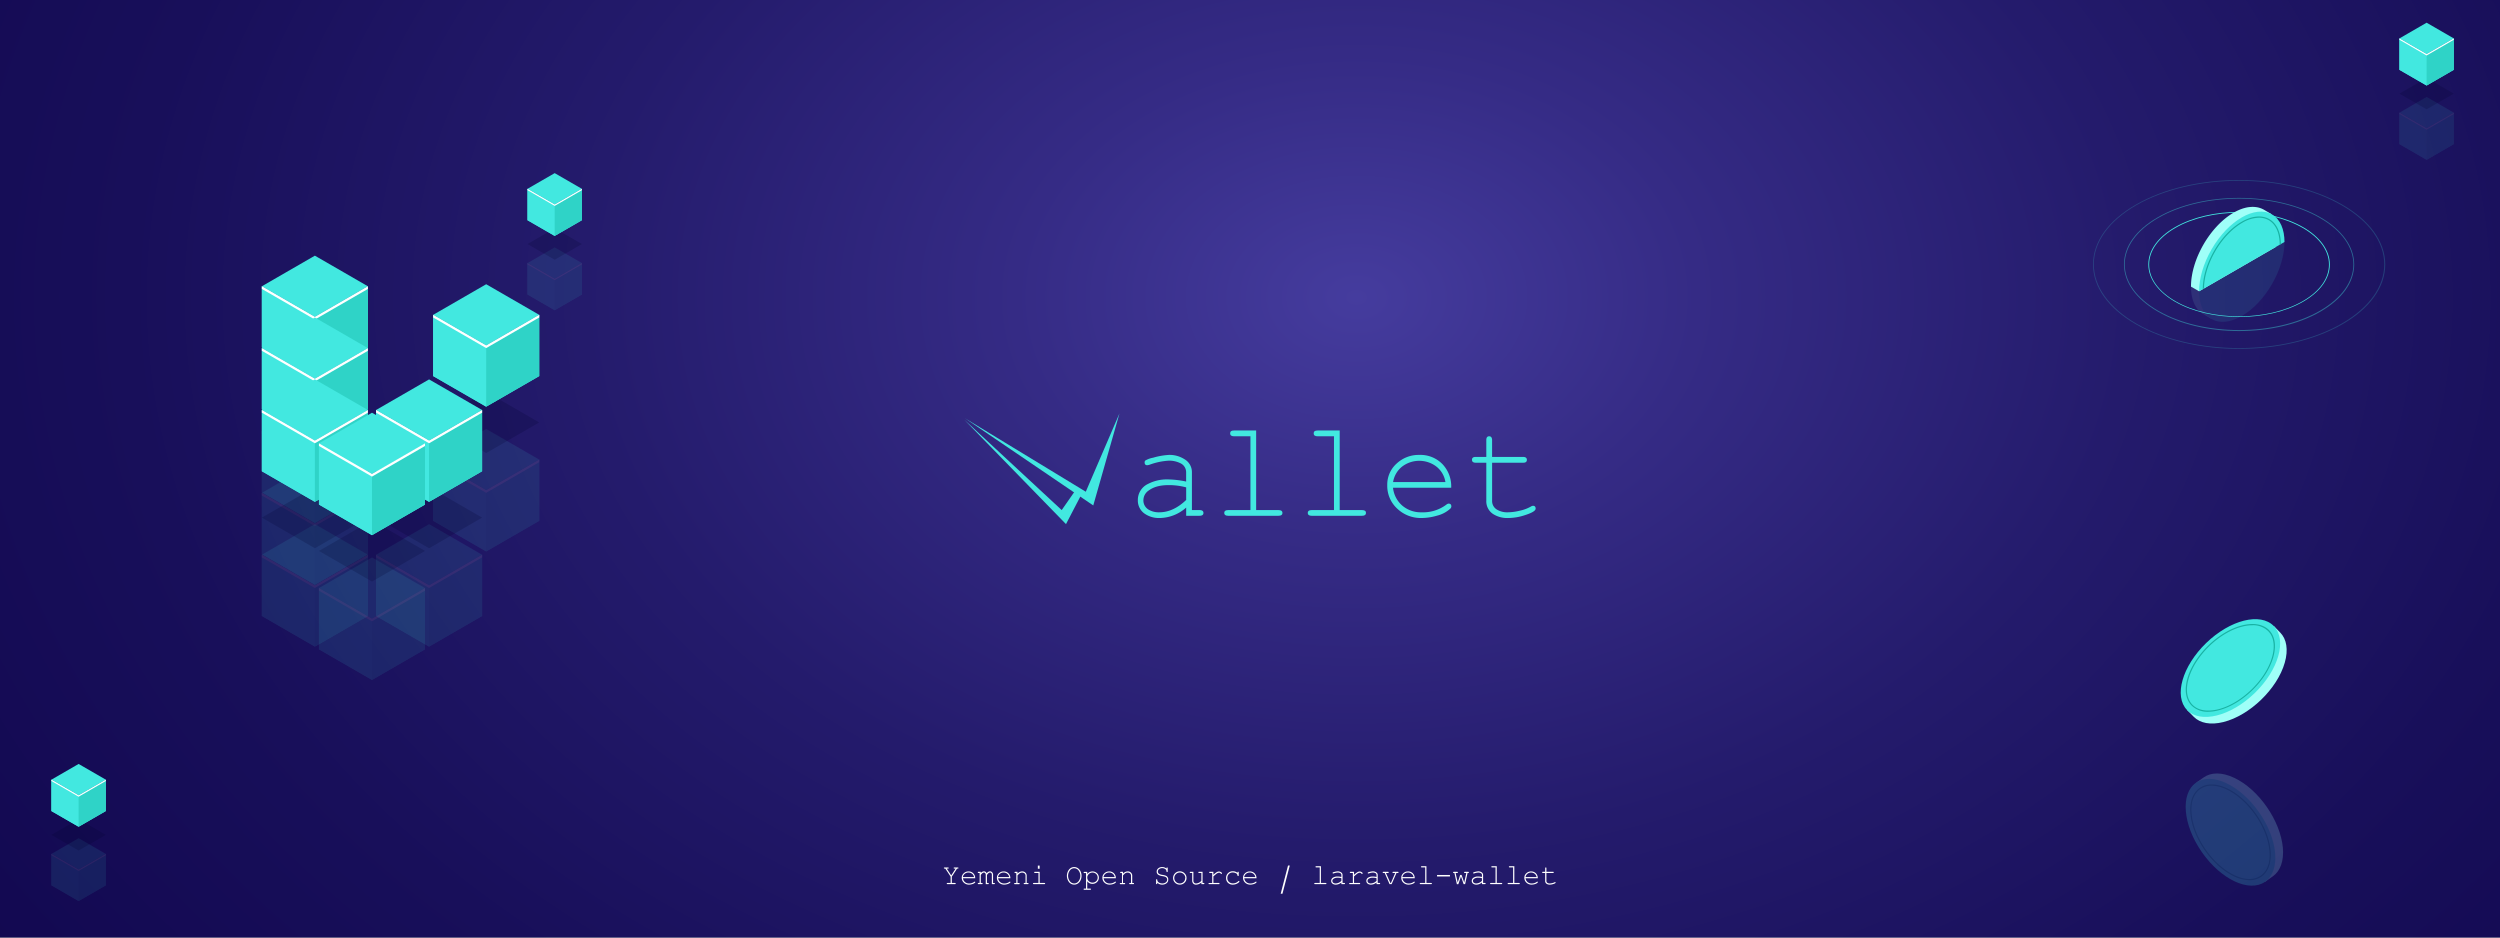<svg xmlns="http://www.w3.org/2000/svg" xmlns:xlink="http://www.w3.org/1999/xlink" viewBox="0 0 1024 384"><rect x="0" y="0" width="1024" height="384" fill="#808080" stroke="none"/><defs><style>.cls-1{fill:none;}.cls-2{isolation:isolate;}.cls-3{mix-blend-mode:lighten;fill:url(#Áåçûìÿííûé_ãðàäèåíò_68);}.cls-11,.cls-13,.cls-4{opacity:0.2;}.cls-5{fill:#9ffff8;}.cls-12,.cls-13,.cls-6{fill:#42e8e0;}.cls-7{fill:#18b2a3;}.cls-8{opacity:0.1;}.cls-9{fill:#2fd3c7;}.cls-10{fill:#fff;}.cls-11{fill:#03002d;}.cls-12{opacity:0.4;}.cls-14{clip-path:url(#clip-path);}</style><radialGradient id="Áåçûìÿííûé_ãðàäèåíò_68" cx="529.9" cy="135.01" r="495.78" gradientTransform="translate(-440.55 -59.08) scale(1.88 1.34)" gradientUnits="userSpaceOnUse"><stop offset="0" stop-color="#453c9e"/><stop offset="0.15" stop-color="#352b85"/><stop offset="0.34" stop-color="#241b6c"/><stop offset="0.54" stop-color="#180f5a"/><stop offset="0.76" stop-color="#11074f"/><stop offset="1" stop-color="#0f054c"/></radialGradient><clipPath id="clip-path"><polygon id="SVGID" class="cls-1" points="889.75 112.98 900.74 119.31 944.5 94.04 944.5 45.45 889.75 77.06 889.75 112.98"/></clipPath></defs><title>yos-laravel-telegram-log</title><g class="cls-2"><g id="Layer_2" data-name="Layer 2"><g id="Layer_1-2" data-name="Layer 1"><rect class="cls-3" width="1024" height="384"/><g class="cls-4"><path class="cls-5" d="M935.07,347.26c-1-11.11-9.91-24-20-28.69-5-2.37-9.44-2.26-12.44-.15h0l-3.13,2.21h1c-1.56,2.28-2.3,5.5-2,9.49,1,11.11,9.91,23.95,20,28.68,3.47,1.63,6.63,2.09,9.23,1.54v.89l3.18-2.25,0,0,.13-.1h0C934,356.74,935.53,352.72,935.07,347.26Z"/><ellipse class="cls-6" cx="913.62" cy="340.92" rx="14.28" ry="24.73" transform="translate(-30.79 583.85) rotate(-34.89)"/><path class="cls-7" d="M921.36,360.53a15,15,0,0,1-6.32-1.59c-9-4.21-17-15.68-17.84-25.58-.42-4.85.92-8.61,3.76-10.59s6.84-1.94,11.24.13c9,4.21,17,15.69,17.84,25.58.42,4.85-.92,8.61-3.76,10.59A8.45,8.45,0,0,1,921.36,360.53Zm-15.48-38.71a8,8,0,0,0-4.63,1.36c-2.69,1.88-4,5.48-3.55,10.14.83,9.73,8.7,21,17.55,25.17,4.23,2,8,2.05,10.74.17s4-5.48,3.56-10.14c-.84-9.73-8.71-21-17.56-25.17A14.61,14.61,0,0,0,905.88,321.82Z"/></g><g class="cls-8"><polygon class="cls-6" points="128.97 189.08 107.25 176.54 107.25 201.62 128.97 214.16 150.69 201.62 150.69 176.54 128.97 189.08"/><polygon class="cls-6" points="128.97 214.16 107.25 201.62 107.25 176.54 128.97 189.08 128.97 214.16"/><polygon class="cls-9" points="150.69 201.62 128.97 214.16 128.97 189.08 150.69 176.54 150.69 201.62"/><polygon class="cls-6" points="128.97 189.08 107.25 176.54 128.97 164 150.69 176.54 128.97 189.08"/><polygon class="cls-10" points="128.97 189.08 107.25 176.54 107.25 177.63 128.97 190.17 150.69 177.63 150.69 176.54 128.97 189.08"/></g><polygon class="cls-11" points="128.97 173.88 107.25 161.34 128.97 148.8 150.69 161.34 128.97 173.88"/><polygon class="cls-6" points="128.97 129.8 107.25 117.26 107.25 142.34 128.97 154.88 150.69 142.34 150.69 117.26 128.97 129.8"/><polygon class="cls-6" points="128.97 154.88 107.25 142.34 107.25 117.26 128.97 129.8 128.97 154.88"/><polygon class="cls-9" points="150.69 142.34 128.97 154.88 128.97 129.8 150.69 117.26 150.69 142.34"/><polygon class="cls-6" points="128.97 129.8 107.25 117.26 128.97 104.72 150.69 117.26 128.97 129.8"/><polygon class="cls-10" points="128.97 129.8 107.25 117.26 107.25 118.35 128.97 130.89 150.69 118.35 150.69 117.26 128.97 129.8"/><g class="cls-8"><polygon class="cls-6" points="128.97 214.42 107.25 201.88 107.25 226.96 128.97 239.5 150.69 226.96 150.69 201.88 128.97 214.42"/><polygon class="cls-6" points="128.97 239.5 107.25 226.96 107.25 201.88 128.97 214.42 128.97 239.5"/><polygon class="cls-9" points="150.69 226.96 128.97 239.5 128.97 214.42 150.69 201.88 150.69 226.96"/><polygon class="cls-6" points="128.97 214.42 107.25 201.88 128.97 189.34 150.69 201.88 128.97 214.42"/><polygon class="cls-10" points="128.97 214.42 107.25 201.88 107.25 202.97 128.97 215.51 150.69 202.97 150.69 201.88 128.97 214.42"/></g><polygon class="cls-11" points="128.97 199.22 107.25 186.68 128.97 174.14 150.69 186.68 128.97 199.22"/><polygon class="cls-6" points="128.97 155.14 107.25 142.6 107.25 167.68 128.97 180.22 150.69 167.68 150.69 142.6 128.97 155.14"/><polygon class="cls-6" points="128.97 180.22 107.25 167.68 107.25 142.6 128.97 155.14 128.97 180.22"/><polygon class="cls-9" points="150.69 167.68 128.97 180.22 128.97 155.14 150.69 142.6 150.69 167.68"/><polygon class="cls-6" points="128.97 155.14 107.25 142.6 128.97 130.06 150.69 142.6 128.97 155.14"/><polygon class="cls-10" points="128.97 155.14 107.25 142.6 107.25 143.69 128.97 156.23 150.69 143.69 150.69 142.6 128.97 155.14"/><g class="cls-8"><polygon class="cls-6" points="128.97 239.76 107.25 227.22 107.25 252.3 128.97 264.84 150.69 252.3 150.69 227.22 128.97 239.76"/><polygon class="cls-6" points="128.97 264.84 107.25 252.3 107.25 227.22 128.97 239.76 128.97 264.84"/><polygon class="cls-9" points="150.69 252.3 128.97 264.84 128.97 239.76 150.69 227.22 150.69 252.3"/><polygon class="cls-6" points="128.97 239.76 107.25 227.22 128.97 214.68 150.69 227.22 128.97 239.76"/><polygon class="cls-10" points="128.97 239.76 107.25 227.22 107.25 228.31 128.97 240.85 150.69 228.31 150.69 227.22 128.97 239.76"/></g><polygon class="cls-11" points="128.97 224.56 107.25 212.02 128.97 199.48 150.69 212.02 128.97 224.56"/><polygon class="cls-6" points="128.97 180.48 107.25 167.94 107.25 193.02 128.97 205.56 150.69 193.02 150.69 167.94 128.97 180.48"/><polygon class="cls-6" points="128.97 205.56 107.25 193.02 107.25 167.94 128.97 180.48 128.97 205.56"/><polygon class="cls-9" points="150.69 193.02 128.97 205.56 128.97 180.48 150.69 167.94 150.69 193.02"/><polygon class="cls-6" points="128.97 180.48 107.25 167.94 128.97 155.4 150.69 167.94 128.97 180.48"/><polygon class="cls-10" points="128.97 180.48 107.25 167.94 107.25 169.03 128.97 181.57 150.69 169.03 150.69 167.94 128.97 180.48"/><g class="cls-8"><polygon class="cls-6" points="199.14 200.78 177.42 188.24 177.42 213.32 199.14 225.86 220.87 213.32 220.87 188.24 199.14 200.78"/><polygon class="cls-6" points="199.14 225.86 177.42 213.32 177.42 188.24 199.14 200.78 199.14 225.86"/><polygon class="cls-9" points="220.87 213.32 199.14 225.86 199.14 200.78 220.87 188.24 220.87 213.32"/><polygon class="cls-6" points="199.14 200.78 177.42 188.24 199.14 175.7 220.86 188.24 199.14 200.78"/><polygon class="cls-10" points="199.14 200.78 177.42 188.24 177.42 189.32 199.14 201.87 220.86 189.32 220.87 188.24 199.14 200.78"/></g><polygon class="cls-11" points="199.14 185.57 177.42 173.03 199.14 160.49 220.86 173.03 199.14 185.57"/><polygon class="cls-6" points="199.14 141.5 177.42 128.96 177.42 154.04 199.14 166.58 220.87 154.04 220.87 128.96 199.14 141.5"/><polygon class="cls-6" points="199.14 166.58 177.42 154.04 177.42 128.96 199.14 141.5 199.14 166.58"/><polygon class="cls-9" points="220.87 154.04 199.14 166.58 199.14 141.5 220.87 128.96 220.87 154.04"/><polygon class="cls-6" points="199.14 141.5 177.42 128.96 199.14 116.42 220.86 128.96 199.14 141.5"/><polygon class="cls-10" points="199.14 141.5 177.42 128.96 177.42 130.04 199.14 142.58 220.86 130.04 220.87 128.96 199.14 141.5"/><g class="cls-8"><polygon class="cls-6" points="175.75 239.76 154.03 227.22 154.03 252.3 175.75 264.84 197.47 252.3 197.47 227.22 175.75 239.76"/><polygon class="cls-6" points="175.75 264.84 154.03 252.3 154.03 227.22 175.75 239.76 175.75 264.84"/><polygon class="cls-9" points="197.47 252.3 175.75 264.84 175.75 239.76 197.47 227.22 197.47 252.3"/><polygon class="cls-6" points="175.75 239.76 154.03 227.22 175.75 214.68 197.47 227.22 175.75 239.76"/><polygon class="cls-10" points="175.75 239.76 154.03 227.22 154.03 228.31 175.75 240.85 197.47 228.31 197.47 227.22 175.75 239.76"/></g><polygon class="cls-11" points="175.75 224.56 154.03 212.02 175.75 199.48 197.47 212.02 175.75 224.56"/><polygon class="cls-6" points="175.75 180.48 154.03 167.94 154.03 193.02 175.75 205.56 197.47 193.02 197.47 167.94 175.75 180.48"/><polygon class="cls-6" points="175.75 205.56 154.03 193.02 154.03 167.94 175.75 180.48 175.75 205.56"/><polygon class="cls-9" points="197.47 193.02 175.75 205.56 175.75 180.48 197.47 167.94 197.47 193.02"/><polygon class="cls-6" points="175.75 180.48 154.03 167.94 175.75 155.4 197.47 167.94 175.75 180.48"/><polygon class="cls-10" points="175.75 180.48 154.03 167.94 154.03 169.03 175.75 181.57 197.47 169.03 197.47 167.94 175.75 180.48"/><g class="cls-8"><polygon class="cls-6" points="152.36 253.41 130.64 240.87 130.64 265.95 152.36 278.49 174.08 265.95 174.08 240.87 152.36 253.41"/><polygon class="cls-6" points="152.36 278.49 130.64 265.95 130.64 240.87 152.36 253.41 152.36 278.49"/><polygon class="cls-9" points="174.08 265.95 152.36 278.49 152.36 253.41 174.08 240.87 174.08 265.95"/><polygon class="cls-6" points="152.36 253.41 130.64 240.87 152.36 228.33 174.08 240.87 152.36 253.41"/><polygon class="cls-10" points="152.36 253.41 130.64 240.87 130.64 241.96 152.36 254.5 174.08 241.96 174.08 240.87 152.36 253.41"/></g><polygon class="cls-11" points="152.36 238.21 130.64 225.66 152.36 213.12 174.08 225.66 152.36 238.21"/><polygon class="cls-6" points="152.36 194.13 130.64 181.59 130.64 206.67 152.36 219.21 174.08 206.67 174.08 181.59 152.36 194.13"/><polygon class="cls-6" points="152.36 219.21 130.64 206.67 130.64 181.59 152.36 194.13 152.36 219.21"/><polygon class="cls-9" points="174.08 206.67 152.36 219.21 152.36 194.13 174.08 181.59 174.08 206.67"/><polygon class="cls-6" points="152.36 194.13 130.64 181.59 152.36 169.05 174.08 181.59 152.36 194.13"/><polygon class="cls-10" points="152.36 194.13 130.64 181.59 130.64 182.67 152.36 195.22 174.08 182.68 174.08 181.59 152.36 194.13"/><g class="cls-8"><polygon class="cls-6" points="993.94 52.58 982.8 46.15 982.8 59.01 993.94 65.45 1005.08 59.01 1005.08 46.15 993.94 52.58"/><polygon class="cls-6" points="993.94 65.45 982.8 59.01 982.8 46.15 993.94 52.58 993.94 65.45"/><polygon class="cls-9" points="1005.08 59.01 993.94 65.45 993.94 52.58 1005.08 46.15 1005.08 59.01"/><polygon class="cls-6" points="993.94 52.58 982.8 46.15 993.94 39.71 1005.08 46.15 993.94 52.58"/><polygon class="cls-10" points="993.94 52.58 982.8 46.15 982.8 46.7 993.94 53.14 1005.08 46.7 1005.08 46.15 993.94 52.58"/></g><polygon class="cls-11" points="993.94 44.78 982.8 38.35 993.94 31.91 1005.08 38.35 993.94 44.78"/><polygon class="cls-6" points="993.94 22.17 982.8 15.74 982.8 28.6 993.94 35.04 1005.08 28.6 1005.08 15.74 993.94 22.17"/><polygon class="cls-6" points="993.94 35.04 982.8 28.6 982.8 15.74 993.94 22.17 993.94 35.04"/><polygon class="cls-9" points="1005.08 28.6 993.94 35.04 993.94 22.17 1005.08 15.74 1005.08 28.6"/><polygon class="cls-6" points="993.94 22.17 982.8 15.74 993.94 9.3 1005.08 15.74 993.94 22.17"/><polygon class="cls-10" points="993.94 22.17 982.8 15.74 982.8 16.29 993.94 22.73 1005.08 16.29 1005.08 15.74 993.94 22.17"/><g class="cls-8"><polygon class="cls-6" points="227.2 114.19 216.06 107.76 216.06 120.62 227.2 127.06 238.34 120.62 238.34 107.76 227.2 114.19"/><polygon class="cls-6" points="227.2 127.06 216.06 120.62 216.06 107.76 227.2 114.19 227.2 127.06"/><polygon class="cls-9" points="238.34 120.62 227.2 127.06 227.2 114.19 238.34 107.76 238.34 120.62"/><polygon class="cls-6" points="227.2 114.19 216.06 107.76 227.2 101.32 238.34 107.76 227.2 114.19"/><polygon class="cls-10" points="227.2 114.19 216.06 107.76 216.06 108.31 227.2 114.75 238.34 108.31 238.34 107.76 227.2 114.19"/></g><polygon class="cls-11" points="227.2 106.39 216.06 99.96 227.2 93.52 238.34 99.96 227.2 106.39"/><polygon class="cls-6" points="227.2 83.78 216.06 77.34 216.06 90.21 227.2 96.64 238.34 90.21 238.34 77.34 227.2 83.78"/><polygon class="cls-6" points="227.2 96.64 216.06 90.21 216.06 77.34 227.2 83.78 227.2 96.64"/><polygon class="cls-9" points="238.34 90.21 227.2 96.64 227.2 83.78 238.34 77.34 238.34 90.21"/><polygon class="cls-6" points="227.2 83.78 216.06 77.34 227.2 70.91 238.34 77.34 227.2 83.78"/><polygon class="cls-10" points="227.2 83.78 216.06 77.34 216.06 77.9 227.2 84.34 238.34 77.9 238.34 77.34 227.2 83.78"/><g class="cls-8"><polygon class="cls-6" points="32.2 356.19 21.06 349.76 21.06 362.62 32.2 369.06 43.34 362.62 43.34 349.76 32.2 356.19"/><polygon class="cls-6" points="32.2 369.06 21.06 362.62 21.06 349.76 32.2 356.19 32.2 369.06"/><polygon class="cls-9" points="43.34 362.62 32.2 369.06 32.2 356.19 43.34 349.76 43.34 362.62"/><polygon class="cls-6" points="32.2 356.19 21.06 349.76 32.2 343.32 43.34 349.76 32.2 356.19"/><polygon class="cls-10" points="32.2 356.19 21.06 349.76 21.06 350.31 32.2 356.75 43.34 350.31 43.34 349.76 32.2 356.19"/></g><polygon class="cls-11" points="32.2 348.39 21.06 341.96 32.2 335.52 43.34 341.96 32.2 348.39"/><polygon class="cls-6" points="32.2 325.78 21.06 319.35 21.06 332.21 32.2 338.64 43.34 332.21 43.34 319.35 32.2 325.78"/><polygon class="cls-6" points="32.2 338.64 21.06 332.21 21.06 319.35 32.2 325.78 32.2 338.64"/><polygon class="cls-9" points="43.34 332.21 32.2 338.64 32.2 325.78 43.34 319.35 43.34 332.21"/><polygon class="cls-6" points="32.2 325.78 21.06 319.35 32.2 312.91 43.34 319.35 32.2 325.78"/><polygon class="cls-10" points="32.2 325.78 21.06 319.35 21.06 319.9 32.2 326.34 43.34 319.9 43.34 319.35 32.2 325.78"/><path class="cls-5" d="M910.7,295.75c10.82-2.71,22.08-13.59,25.14-24.31,1.54-5.37.73-9.68-1.83-12.31h0l-2.67-2.74.14,1c-2.49-1.18-5.79-1.4-9.68-.43-10.81,2.71-22.07,13.59-25.13,24.32-1.06,3.68-1,6.87,0,9.35l-.88.14,2.72,2.78,0,0,.11.11h0C901.16,296.18,905.38,297.08,910.7,295.75Z"/><ellipse class="cls-6" cx="913.55" cy="273.57" rx="24.73" ry="14.28" transform="translate(66.7 712.04) rotate(-44.04)"/><path class="cls-7" d="M904.51,291.54a9.24,9.24,0,0,1-6.87-2.59c-2.41-2.49-3-6.44-1.66-11.12,2.73-9.54,12.78-19.27,22.42-21.68,4.72-1.18,8.64-.46,11.05,2s3,6.44,1.66,11.11c-2.73,9.55-12.78,19.28-22.41,21.69A17.37,17.37,0,0,1,904.51,291.54Zm18.07-35.44a16.82,16.82,0,0,0-4.06.54C909,259,899.14,268.58,896.46,278c-1.29,4.5-.74,8.28,1.54,10.63s6,3,10.57,1.9c9.48-2.37,19.38-11.94,22.06-21.33,1.29-4.5.74-8.28-1.54-10.64A8.76,8.76,0,0,0,922.58,256.1Z"/><g class="cls-8"><path class="cls-5" d="M897.43,117.4c0-11.15,7.82-24.71,17.48-30.29,4.84-2.79,9.22-3,12.38-1.21h0l3.31,1.93-1,.09c1.74,2.14,2.76,5.28,2.76,9.29,0,11.15-7.83,24.71-17.49,30.28a14.81,14.81,0,0,1-9.06,2.32l.07.88-3.35-2-.05,0-.13-.07h0C899.32,126.76,897.43,122.88,897.43,117.4Z"/><ellipse class="cls-6" cx="918.25" cy="109.26" rx="24.73" ry="14.28" transform="translate(364.49 849.85) rotate(-60)"/></g><path class="cls-12" d="M917.12,135.6c-12.06,0-24.12-2.65-33.31-8-8.93-5.15-13.84-12-13.84-19.33S874.89,94.14,883.82,89c18.36-10.6,48.25-10.6,66.62,0,8.93,5.16,13.84,12,13.84,19.33s-4.91,14.18-13.85,19.33C941.25,133,929.19,135.6,917.12,135.6Zm0-54.23c-12,0-24,2.64-33.14,7.91-8.82,5.09-13.68,11.85-13.68,19s4.86,13.94,13.68,19c18.27,10.55,48,10.55,66.27,0,8.82-5.09,13.68-11.85,13.68-19s-4.86-13.94-13.68-19C941.13,84,929.12,81.37,917.13,81.37Z"/><path class="cls-13" d="M917.12,142.91c-15.3,0-30.61-3.37-42.27-10.09-11.32-6.54-17.55-15.24-17.55-24.51s6.23-18,17.56-24.5c23.3-13.46,61.23-13.46,84.54,0C970.72,90.34,977,99.05,977,108.31s-6.23,18-17.56,24.51C947.74,139.54,932.43,142.91,917.12,142.91Zm0-68.85c-15.25,0-30.49,3.35-42.1,10-11.21,6.47-17.39,15.07-17.39,24.2S863.82,126,875,132.52c23.21,13.4,61,13.4,84.19,0,11.21-6.48,17.39-15.07,17.39-24.21s-6.18-17.73-17.39-24.2C947.62,77.41,932.37,74.06,917.13,74.06Z"/><path class="cls-6" d="M917.12,129.84c-9.5,0-19-2.09-26.25-6.27-7-4.07-10.92-9.49-10.92-15.26s3.88-11.19,10.92-15.25c14.48-8.36,38-8.36,52.51,0,7,4.06,10.92,9.48,10.92,15.25s-3.88,11.19-10.92,15.26C936.14,127.75,926.63,129.84,917.12,129.84Zm0-42.71c-9.45,0-18.89,2.08-26.08,6.23-6.93,4-10.75,9.31-10.75,15s3.82,11,10.75,15c14.38,8.3,37.77,8.3,52.15,0,6.94-4,10.75-9.32,10.75-15s-3.81-11-10.75-15C936,89.21,926.57,87.13,917.13,87.13Z"/><g class="cls-14"><path class="cls-5" d="M897.43,117.4c0-11.15,7.82-24.71,17.48-30.29,4.84-2.79,9.22-3,12.38-1.21h0l3.31,1.93-1,.09c1.74,2.14,2.76,5.28,2.76,9.29,0,11.15-7.83,24.71-17.49,30.28a14.81,14.81,0,0,1-9.06,2.32l.07.88-3.35-2-.05,0-.13-.07h0C899.32,126.76,897.43,122.88,897.43,117.4Z"/><ellipse class="cls-6" cx="918.25" cy="109.26" rx="24.73" ry="14.28" transform="translate(364.49 849.85) rotate(-60)"/><path class="cls-7" d="M911.22,129.85a8.33,8.33,0,0,1-4.23-1.09c-3-1.76-4.73-5.46-4.73-10.41,0-10.1,7.12-22.44,15.87-27.49,4.28-2.48,8.33-2.87,11.39-1.1s4.73,5.46,4.73,10.41c0,10.1-7.12,22.44-15.87,27.49A14.62,14.62,0,0,1,911.22,129.85Zm14.07-40.68a14,14,0,0,0-6.91,2.12c-8.61,5-15.62,17.11-15.62,27.06,0,4.77,1.59,8.31,4.48,10s6.76,1.28,10.89-1.1c8.61-5,15.62-17.12,15.62-27.06,0-4.77-1.59-8.31-4.48-10A7.91,7.91,0,0,0,925.29,89.17Z"/></g><polygon class="cls-6" points="458.54 169.32 447.8 207.03 395.23 171.31 444.74 201.41 458.54 169.32"/><polygon class="cls-6" points="443.07 202.3 436.63 214.68 394.99 171.93 434.87 208.93 440.71 200.55 443.07 202.3"/><path class="cls-6" d="M492.93,210.1c0,.77-.53,1.16-1.59,1.16h-5.48V207.9A16.64,16.64,0,0,1,475,212.18a10.24,10.24,0,0,1-6.15-1.78,6.51,6.51,0,0,1-2.79-5.57,7.24,7.24,0,0,1,4.18-6.62,16.61,16.61,0,0,1,8-1.84,38.41,38.41,0,0,1,7.6.87v-3.79a4.07,4.07,0,0,0-2.45-3.76,10.22,10.22,0,0,0-4.67-1,27.25,27.25,0,0,0-7.66,1.59,5.1,5.1,0,0,1-1.14.28q-1.08,0-1.08-1.17a1,1,0,0,1,.27-.75,9.64,9.64,0,0,1,3.15-1.15,28.77,28.77,0,0,1,6.57-1.16,11.28,11.28,0,0,1,6.26,1.72,6.11,6.11,0,0,1,3.12,5.4v15.48h3.11Q492.93,208.93,492.93,210.1Zm-7.07-5.32v-5.15a26.75,26.75,0,0,0-7.35-.92c-3.37,0-6,.73-8,2.2a4.82,4.82,0,0,0-2.17,3.92,4.34,4.34,0,0,0,2.06,3.87,8,8,0,0,0,4.43,1.14Q480.57,209.84,485.86,204.78Z"/><path class="cls-6" d="M525.3,210.1c0,.77-.53,1.16-1.59,1.16H503c-1,0-1.56-.39-1.56-1.16s.52-1.17,1.56-1.17h9.18V178.7h-6.73q-1.59,0-1.59-1.2t1.59-1.17h9.07v32.6h9.18Q525.3,208.93,525.3,210.1Z"/><path class="cls-6" d="M559.51,210.1c0,.77-.53,1.16-1.59,1.16H537.21c-1,0-1.56-.39-1.56-1.16s.52-1.17,1.56-1.17h9.19V178.7h-6.74c-1.06,0-1.58-.4-1.58-1.2s.52-1.17,1.58-1.17h9.08v32.6h9.18Q559.51,208.93,559.51,210.1Z"/><path class="cls-6" d="M594.47,207.45a1.38,1.38,0,0,1-.45.92,12.56,12.56,0,0,1-5.51,2.87,22.79,22.79,0,0,1-6.24.94,14,14,0,0,1-9.9-3.78,12.68,12.68,0,0,1-4.15-9.69,11.56,11.56,0,0,1,3.92-8.91,13.21,13.21,0,0,1,9.19-3.47,12.58,12.58,0,0,1,9.5,3.78,13.18,13.18,0,0,1,3.58,9.66H570.58a11.2,11.2,0,0,0,3.82,7.35,11.7,11.7,0,0,0,7.87,2.72,15.92,15.92,0,0,0,10.16-3.14,1.6,1.6,0,0,1,.92-.42C594.09,206.28,594.47,206.67,594.47,207.45Zm-2.43-10a10,10,0,0,0-3.68-6.33,11.59,11.59,0,0,0-14.06,0,10.14,10.14,0,0,0-3.69,6.34Z"/><path class="cls-6" d="M629,208.34q0,1.31-4.68,2.76a22.08,22.08,0,0,1-6.6,1.08,10.71,10.71,0,0,1-6.15-1.64,6.2,6.2,0,0,1-2.78-5.45V189.53h-4.31q-1.56,0-1.56-1.2t1.56-1.17h4.31v-6.9q0-1.56,1.17-1.56t1.2,1.56v6.9h12.69q1.56,0,1.56,1.2t-1.56,1.17H611.17v15.56a4.06,4.06,0,0,0,2.08,3.7,8.08,8.08,0,0,0,4.32,1.05,21,21,0,0,0,4.84-.64,15.7,15.7,0,0,0,4.56-1.67,2.14,2.14,0,0,1,.92-.36C628.64,207.17,629,207.56,629,208.34Z"/><path class="cls-10" d="M392.59,355.54c0,.17-.11.25-.33.25H392l-2.13,3.27v2.6h1.28c.22,0,.33.08.33.25s-.11.24-.33.24h-3.05q-.33,0-.33-.24c0-.17.11-.25.33-.25h1.27v-2.6l-2.16-3.27h-.29c-.22,0-.33-.08-.33-.25s.11-.24.33-.24h1.35q.33,0,.33.24c0,.17-.11.25-.33.25h-.49l1.84,2.77,1.8-2.77h-.48c-.22,0-.33-.08-.33-.25s.11-.24.33-.24h1.35Q392.59,355.3,392.59,355.54Z"/><path class="cls-10" d="M399.46,361.35a.3.3,0,0,1-.1.19,2.61,2.61,0,0,1-1.16.61,4.85,4.85,0,0,1-1.31.2,3,3,0,0,1-2.09-.8,2.67,2.67,0,0,1-.87-2,2.42,2.42,0,0,1,.83-1.87,2.76,2.76,0,0,1,1.93-.74,2.66,2.66,0,0,1,2,.8,2.76,2.76,0,0,1,.75,2h-5a2.32,2.32,0,0,0,.8,1.55,2.49,2.49,0,0,0,1.66.58,3.38,3.38,0,0,0,2.14-.67.3.3,0,0,1,.19-.08A.21.21,0,0,1,399.46,361.35Zm-.51-2.11a2.14,2.14,0,0,0-.78-1.34,2.44,2.44,0,0,0-3,0,2.16,2.16,0,0,0-.78,1.34Z"/><path class="cls-10" d="M407.5,361.91q0,.24-.33.24h-.91v-3.88a.88.88,0,0,0-.2-.59.66.66,0,0,0-.55-.28c-.41,0-.82.33-1.25,1v3.26h.41c.22,0,.33.08.33.25s-.11.24-.33.24h-.91V358.3a.94.94,0,0,0-.2-.6.64.64,0,0,0-.55-.3c-.4,0-.82.33-1.27,1v3.26h.42c.22,0,.33.08.33.25s-.11.24-.33.24h-1.33q-.33,0-.33-.24c0-.17.11-.25.33-.25h.42v-4.08h-.42c-.22,0-.33-.09-.33-.25s.11-.25.33-.25h.91v.5a1.78,1.78,0,0,1,1.26-.68,1.24,1.24,0,0,1,1.15.82,1.79,1.79,0,0,1,1.34-.82,1.11,1.11,0,0,1,.85.35,1.41,1.41,0,0,1,.42,1v3.44h.41C407.39,361.66,407.5,361.74,407.5,361.91Z"/><path class="cls-10" d="M413.86,361.35a.26.26,0,0,1-.1.19,2.55,2.55,0,0,1-1.16.61,4.85,4.85,0,0,1-1.31.2,2.94,2.94,0,0,1-2.08-.8,2.64,2.64,0,0,1-.88-2,2.42,2.42,0,0,1,.83-1.87,2.76,2.76,0,0,1,1.93-.74,2.64,2.64,0,0,1,2,.8,2.81,2.81,0,0,1,.76,2h-5a2.37,2.37,0,0,0,.8,1.55,2.5,2.5,0,0,0,1.66.58,3.36,3.36,0,0,0,2.14-.67.3.3,0,0,1,.19-.08A.21.21,0,0,1,413.86,361.35Zm-.51-2.11a2.14,2.14,0,0,0-.78-1.34,2.44,2.44,0,0,0-3,0,2.15,2.15,0,0,0-.77,1.34Z"/><path class="cls-10" d="M421.29,361.91c0,.16-.11.24-.32.24h-1.32c-.23,0-.34-.08-.34-.24s.11-.25.34-.25h.41v-3a1.15,1.15,0,0,0-.42-.92,1.54,1.54,0,0,0-1-.32,1.73,1.73,0,0,0-1.06.35,6.17,6.17,0,0,0-.81.82v3.09h.56c.22,0,.33.08.33.25s-.11.24-.33.24h-1.6q-.33,0-.33-.24c0-.17.11-.25.33-.25h.55v-4.08h-.41c-.22,0-.33-.09-.33-.25s.11-.25.33-.25h.9v.74a2.67,2.67,0,0,1,1.87-.92,1.83,1.83,0,0,1,1.63.82,1.61,1.61,0,0,1,.26.84v3.1H421C421.18,361.66,421.29,361.74,421.29,361.91Z"/><path class="cls-10" d="M428.11,361.91q0,.24-.33.24h-4.36q-.33,0-.33-.24c0-.17.11-.25.33-.25h1.93v-4.08h-1.43c-.22,0-.34-.08-.34-.25s.12-.25.34-.25h1.93v4.58h1.93C428,361.66,428.11,361.74,428.11,361.91Zm-2.28-6.08h-.73v-1.28h.73Z"/><path class="cls-10" d="M443,358.74a4.15,4.15,0,0,1-.37,1.76,3.16,3.16,0,0,1-1.13,1.38,2.68,2.68,0,0,1-3.72-.69,4.24,4.24,0,0,1,0-4.9,2.69,2.69,0,0,1,3.77-.65,3.33,3.33,0,0,1,1.05,1.28A4.22,4.22,0,0,1,443,358.74Zm-.5,0a3.55,3.55,0,0,0-.65-2.09,2.2,2.2,0,0,0-3.71,0,3.7,3.7,0,0,0,0,4.19,2.2,2.2,0,0,0,3.71,0A3.56,3.56,0,0,0,442.5,358.74Z"/><path class="cls-10" d="M450.1,359.46a2.44,2.44,0,0,1-.77,1.83,2.55,2.55,0,0,1-1.86.74,2.58,2.58,0,0,1-2.14-1.07v3h1.2c.22,0,.33.09.33.25s-.11.25-.33.25h-2.35c-.22,0-.33-.09-.33-.25s.11-.25.33-.25h.66v-6.34h-.66c-.22,0-.33-.09-.33-.25s.11-.25.33-.25h1.15v.9a2.71,2.71,0,0,1,3.46-.75,2.42,2.42,0,0,1,1,1A2.52,2.52,0,0,1,450.1,359.46Zm-.5,0A1.94,1.94,0,0,0,449,358a2.11,2.11,0,0,0-1.51-.6,2.13,2.13,0,0,0-1.5.59,2,2,0,0,0,0,2.95,2.23,2.23,0,0,0,3,0A2,2,0,0,0,449.6,359.46Z"/><path class="cls-10" d="M457.07,361.35a.3.3,0,0,1-.1.19,2.61,2.61,0,0,1-1.16.61,4.85,4.85,0,0,1-1.31.2,3,3,0,0,1-2.09-.8,2.67,2.67,0,0,1-.87-2,2.42,2.42,0,0,1,.83-1.87,2.76,2.76,0,0,1,1.93-.74,2.66,2.66,0,0,1,2,.8,2.76,2.76,0,0,1,.75,2h-5a2.32,2.32,0,0,0,.8,1.55,2.49,2.49,0,0,0,1.66.58,3.38,3.38,0,0,0,2.14-.67.3.3,0,0,1,.19-.08A.21.21,0,0,1,457.07,361.35Zm-.51-2.11a2.14,2.14,0,0,0-.78-1.34,2.44,2.44,0,0,0-3,0,2.16,2.16,0,0,0-.78,1.34Z"/><path class="cls-10" d="M464.5,361.91q0,.24-.33.24h-1.32q-.33,0-.33-.24c0-.17.11-.25.33-.25h.41v-3a1.15,1.15,0,0,0-.42-.92,1.52,1.52,0,0,0-1-.32,1.75,1.75,0,0,0-1.06.35,6.27,6.27,0,0,0-.8.82v3.09h.56c.22,0,.33.08.33.25s-.11.24-.33.24H459q-.33,0-.33-.24c0-.17.11-.25.33-.25h.56v-4.08h-.42c-.22,0-.33-.09-.33-.25s.11-.25.33-.25H460v.74a2.67,2.67,0,0,1,1.87-.92,1.82,1.82,0,0,1,1.62.82,1.54,1.54,0,0,1,.27.84v3.1h.41C464.39,361.66,464.5,361.74,464.5,361.91Z"/><path class="cls-10" d="M478.51,360.31a1.78,1.78,0,0,1-.78,1.53,2.84,2.84,0,0,1-1.71.51,2.7,2.7,0,0,1-2-.81v.29c0,.21-.08.32-.25.32s-.24-.11-.24-.32v-1.36c0-.23.08-.34.24-.34s.24.1.25.3a1.3,1.3,0,0,0,.73,1.09,2.65,2.65,0,0,0,1.32.34,2.4,2.4,0,0,0,1.35-.38,1.36,1.36,0,0,0,.65-1.18,1.21,1.21,0,0,0-.82-1.17,5,5,0,0,0-1.17-.27,4.54,4.54,0,0,1-1.56-.49,1.48,1.48,0,0,1-.74-1.34,1.7,1.7,0,0,1,.71-1.41,2.48,2.48,0,0,1,1.54-.48,2.6,2.6,0,0,1,1.77.65v-.16c0-.22.09-.33.25-.33s.25.11.25.33v1.25c0,.22-.08.33-.25.33s-.23-.1-.25-.3a1.16,1.16,0,0,0-.61-1,2.13,2.13,0,0,0-1.14-.32,2,2,0,0,0-1.2.35,1.2,1.2,0,0,0-.58,1.06,1.07,1.07,0,0,0,.49.92,3.78,3.78,0,0,0,1.39.43,5.85,5.85,0,0,1,1.38.34A1.6,1.6,0,0,1,478.51,360.31Z"/><path class="cls-10" d="M486,359.63a2.6,2.6,0,0,1-.81,1.93,2.68,2.68,0,0,1-1.94.79,2.72,2.72,0,0,1-1.95-.79,2.7,2.7,0,0,1,0-3.86,2.69,2.69,0,0,1,1.95-.8,2.65,2.65,0,0,1,1.94.8A2.58,2.58,0,0,1,486,359.63Zm-.5,0a2.11,2.11,0,0,0-.66-1.58,2.28,2.28,0,0,0-3.19,0,2.22,2.22,0,0,0,0,3.16,2.28,2.28,0,0,0,3.19,0A2.13,2.13,0,0,0,485.45,359.63Z"/><path class="cls-10" d="M493.32,361.91q0,.24-.33.24h-.91v-.72a3.19,3.19,0,0,1-2.18.92,1.44,1.44,0,0,1-1.09-.39,1.7,1.7,0,0,1-.49-1.21v-3.17h-.66c-.22,0-.33-.09-.33-.25s.11-.25.33-.25h1.15v3.67a1.09,1.09,0,0,0,.3.79,1,1,0,0,0,.77.32,2.94,2.94,0,0,0,2.2-1.11v-3.17h-.91c-.22,0-.33-.09-.33-.25s.11-.25.33-.25h1.4v4.58H493C493.21,361.66,493.32,361.74,493.32,361.91Z"/><path class="cls-10" d="M500.52,357.7c0,.17-.08.26-.25.26a.44.44,0,0,1-.26-.15,1,1,0,0,0-.65-.36,2.43,2.43,0,0,0-1.27.59q-.29.22-1.08.93v2.69h2.18c.22,0,.33.08.33.25s-.11.24-.33.24h-3.86q-.33,0-.33-.24c0-.15.11-.23.33-.23h1.19v-4.1h-.91c-.22,0-.33-.09-.33-.25s.11-.25.33-.25H497v1.24a11.5,11.5,0,0,1,1.06-.88,2.32,2.32,0,0,1,1.26-.48,1.58,1.58,0,0,1,.74.24C500.37,357.38,500.52,357.54,500.52,357.7Z"/><path class="cls-10" d="M507.64,361.08c0,.17-.2.38-.59.64a3.8,3.8,0,0,1-2.13.63,2.67,2.67,0,0,1-1.95-.75,2.61,2.61,0,0,1-.77-1.94,2.68,2.68,0,0,1,.78-2,2.65,2.65,0,0,1,2-.79,2.77,2.77,0,0,1,1.9.68v-.17c0-.22.08-.33.25-.33s.25.11.25.33v1.12c0,.22-.08.33-.25.33s-.23-.1-.25-.29a1.1,1.1,0,0,0-.73-.9,2.71,2.71,0,0,0-1.2-.27,2.15,2.15,0,0,0-1.61.63,2.23,2.23,0,0,0-.62,1.63,2.09,2.09,0,0,0,.64,1.59,2.25,2.25,0,0,0,1.61.61,3.1,3.1,0,0,0,2.25-.9.36.36,0,0,1,.21-.11A.21.21,0,0,1,507.64,361.08Z"/><path class="cls-10" d="M514.67,361.35a.28.28,0,0,1-.09.19,2.61,2.61,0,0,1-1.16.61,4.85,4.85,0,0,1-1.31.2,3,3,0,0,1-2.09-.8,2.67,2.67,0,0,1-.87-2,2.39,2.39,0,0,1,.83-1.87,2.76,2.76,0,0,1,1.93-.74,2.66,2.66,0,0,1,2,.8,2.76,2.76,0,0,1,.75,2h-5a2.32,2.32,0,0,0,.8,1.55,2.49,2.49,0,0,0,1.66.58,3.4,3.4,0,0,0,2.14-.67.3.3,0,0,1,.19-.08C514.6,361.11,514.67,361.19,514.67,361.35Zm-.5-2.11a2.14,2.14,0,0,0-.78-1.34,2.44,2.44,0,0,0-3,0,2.12,2.12,0,0,0-.78,1.34Z"/><path class="cls-10" d="M528.29,354.53l-3,11.54h-.72l3-11.54Z"/><path class="cls-10" d="M543.32,361.91q0,.24-.33.24h-4.36q-.33,0-.33-.24c0-.17.11-.25.33-.25h1.93V355.3h-1.42c-.22,0-.33-.09-.33-.25s.11-.25.33-.25h1.91v6.86H543C543.21,361.66,543.32,361.74,543.32,361.91Z"/><path class="cls-10" d="M550.91,361.91q0,.24-.33.24h-1.16v-.7a3.5,3.5,0,0,1-2.29.9,2.17,2.17,0,0,1-1.3-.38,1.35,1.35,0,0,1-.58-1.17,1.51,1.51,0,0,1,.88-1.39,3.46,3.46,0,0,1,1.69-.39,8.24,8.24,0,0,1,1.6.18v-.8a.86.86,0,0,0-.51-.79,2.19,2.19,0,0,0-1-.21,5.49,5.49,0,0,0-1.61.34.82.82,0,0,1-.24.05.24.24,0,0,1-.17-.4,1.85,1.85,0,0,1,.66-.24,6.33,6.33,0,0,1,1.38-.25,2.38,2.38,0,0,1,1.32.37,1.27,1.27,0,0,1,.66,1.13v3.26h.66C550.8,361.66,550.91,361.74,550.91,361.91Zm-1.49-1.12v-1.08a5.55,5.55,0,0,0-1.55-.2,2.74,2.74,0,0,0-1.67.46,1,1,0,0,0-.46.83.94.94,0,0,0,.43.82,1.7,1.7,0,0,0,.94.24A3.34,3.34,0,0,0,549.42,360.79Z"/><path class="cls-10" d="M558.13,357.7c0,.17-.08.26-.25.26a.44.44,0,0,1-.26-.15,1,1,0,0,0-.65-.36,2.43,2.43,0,0,0-1.27.59q-.29.22-1.08.93v2.69h2.18c.22,0,.33.08.33.25s-.11.24-.33.24h-3.86q-.33,0-.33-.24c0-.15.11-.23.33-.23h1.19v-4.1h-.91c-.22,0-.33-.09-.33-.25s.11-.25.33-.25h1.4v1.24a11.5,11.5,0,0,1,1.06-.88,2.32,2.32,0,0,1,1.26-.48,1.58,1.58,0,0,1,.74.24C558,357.38,558.13,357.54,558.13,357.7Z"/><path class="cls-10" d="M565.31,361.91q0,.24-.33.24h-1.16v-.7a3.5,3.5,0,0,1-2.29.9,2.14,2.14,0,0,1-1.29-.38,1.36,1.36,0,0,1-.59-1.17,1.51,1.51,0,0,1,.88-1.39,3.46,3.46,0,0,1,1.69-.39,8.15,8.15,0,0,1,1.6.18v-.8a.86.86,0,0,0-.51-.79,2.16,2.16,0,0,0-1-.21,5.56,5.56,0,0,0-1.61.34.82.82,0,0,1-.24.05.24.24,0,0,1-.17-.4,2,2,0,0,1,.66-.24,6.3,6.3,0,0,1,1.39-.25,2.43,2.43,0,0,1,1.32.37,1.28,1.28,0,0,1,.65,1.13v3.26H565C565.2,361.66,565.31,361.74,565.31,361.91Zm-1.49-1.12v-1.08a5.53,5.53,0,0,0-1.54-.2,2.79,2.79,0,0,0-1.68.46,1,1,0,0,0-.46.83.92.92,0,0,0,.44.82,1.65,1.65,0,0,0,.93.24A3.34,3.34,0,0,0,563.82,360.79Z"/><path class="cls-10" d="M572.86,357.33c0,.17-.11.25-.32.25H572l-2,4.57h-.83l-2-4.57h-.51c-.22,0-.33-.09-.33-.25s.11-.25.33-.25h1.85c.22,0,.33.08.33.25s-.11.25-.33.25h-.82l1.81,4.08h.22l1.76-4.08h-.82c-.21,0-.32-.09-.32-.25s.11-.25.32-.25h1.86C572.75,357.08,572.86,357.16,572.86,357.33Z"/><path class="cls-10" d="M579.49,361.35a.3.3,0,0,1-.1.19,2.61,2.61,0,0,1-1.16.61,4.85,4.85,0,0,1-1.31.2,3,3,0,0,1-2.09-.8,2.67,2.67,0,0,1-.87-2,2.42,2.42,0,0,1,.83-1.87,2.76,2.76,0,0,1,1.93-.74,2.66,2.66,0,0,1,2,.8,2.76,2.76,0,0,1,.75,2h-5a2.32,2.32,0,0,0,.8,1.55,2.49,2.49,0,0,0,1.66.58,3.38,3.38,0,0,0,2.14-.67.3.3,0,0,1,.19-.08A.21.21,0,0,1,579.49,361.35Zm-.51-2.11a2.14,2.14,0,0,0-.78-1.34,2.44,2.44,0,0,0-3,0,2.16,2.16,0,0,0-.78,1.34Z"/><path class="cls-10" d="M586.53,361.91c0,.16-.11.24-.34.24h-4.36c-.21,0-.32-.08-.32-.24s.11-.25.32-.25h1.94V355.3h-1.42c-.22,0-.33-.09-.33-.25s.11-.25.33-.25h1.91v6.86h1.93C586.42,361.66,586.53,361.74,586.53,361.91Z"/><path class="cls-10" d="M593.9,359h-5.29v-.61h5.29Z"/><path class="cls-10" d="M601.68,357.33c0,.17-.11.25-.33.25h-.24l-1,4.57h-.61L598.42,359l-1.08,3.16h-.61l-1-4.57h-.24c-.22,0-.33-.09-.33-.25s.11-.25.33-.25h1.35c.22,0,.33.08.33.25s-.11.25-.33.25h-.62l.87,3.9,1-3.12h.58l1.08,3.12.84-3.9H600c-.22,0-.33-.09-.33-.25s.11-.25.33-.25h1.35C601.57,357.08,601.68,357.16,601.68,357.33Z"/><path class="cls-10" d="M608.52,361.91c0,.16-.11.24-.34.24H607v-.7a3.5,3.5,0,0,1-2.29.9,2.17,2.17,0,0,1-1.3-.38,1.35,1.35,0,0,1-.58-1.17,1.51,1.51,0,0,1,.88-1.39,3.43,3.43,0,0,1,1.69-.39,8.24,8.24,0,0,1,1.6.18v-.8a.85.85,0,0,0-.52-.79,2.12,2.12,0,0,0-1-.21,5.49,5.49,0,0,0-1.61.34.82.82,0,0,1-.24.05.24.24,0,0,1-.17-.4,1.85,1.85,0,0,1,.66-.24,6.33,6.33,0,0,1,1.38-.25,2.38,2.38,0,0,1,1.32.37,1.27,1.27,0,0,1,.66,1.13v3.26h.65C608.41,361.66,608.52,361.74,608.52,361.91ZM607,360.79v-1.08a5.55,5.55,0,0,0-1.55-.2,2.74,2.74,0,0,0-1.67.46,1,1,0,0,0-.46.83.94.94,0,0,0,.43.82,1.7,1.7,0,0,0,.94.24A3.34,3.34,0,0,0,607,360.79Z"/><path class="cls-10" d="M615.33,361.91q0,.24-.33.24h-4.36q-.33,0-.33-.24c0-.17.11-.25.33-.25h1.93V355.3h-1.41c-.23,0-.34-.09-.34-.25s.11-.25.34-.25h1.91v6.86H615C615.22,361.66,615.33,361.74,615.33,361.91Z"/><path class="cls-10" d="M622.53,361.91q0,.24-.33.24h-4.36q-.33,0-.33-.24c0-.17.11-.25.33-.25h1.93V355.3h-1.41c-.23,0-.34-.09-.34-.25s.11-.25.34-.25h1.91v6.86h1.93C622.42,361.66,622.53,361.74,622.53,361.91Z"/><path class="cls-10" d="M629.89,361.35a.28.28,0,0,1-.09.19,2.67,2.67,0,0,1-1.16.61,4.91,4.91,0,0,1-1.31.2,3,3,0,0,1-2.09-.8,2.67,2.67,0,0,1-.87-2,2.41,2.41,0,0,1,.82-1.87,2.78,2.78,0,0,1,1.94-.74,2.66,2.66,0,0,1,2,.8,2.76,2.76,0,0,1,.75,2h-5a2.32,2.32,0,0,0,.8,1.55,2.49,2.49,0,0,0,1.66.58,3.4,3.4,0,0,0,2.14-.67.28.28,0,0,1,.19-.08C629.82,361.11,629.89,361.19,629.89,361.35Zm-.51-2.11a2.09,2.09,0,0,0-.77-1.34,2.34,2.34,0,0,0-1.48-.5,2.3,2.3,0,0,0-1.48.5,2.12,2.12,0,0,0-.78,1.34Z"/><path class="cls-10" d="M637.17,361.54c0,.18-.33.38-1,.58a4.7,4.7,0,0,1-1.39.23,2.25,2.25,0,0,1-1.29-.35,1.3,1.3,0,0,1-.59-1.15v-3.27H632c-.22,0-.33-.09-.33-.25s.11-.25.33-.25h.91v-1.45c0-.22.08-.33.25-.33s.25.11.25.33v1.45h2.67c.22,0,.33.08.33.25s-.11.25-.33.25h-2.67v3.27a.85.85,0,0,0,.44.78,1.68,1.68,0,0,0,.91.23,4.51,4.51,0,0,0,1-.14,3.41,3.41,0,0,0,1-.35.45.45,0,0,1,.19-.08A.22.22,0,0,1,637.17,361.54Z"/></g></g></g></svg>